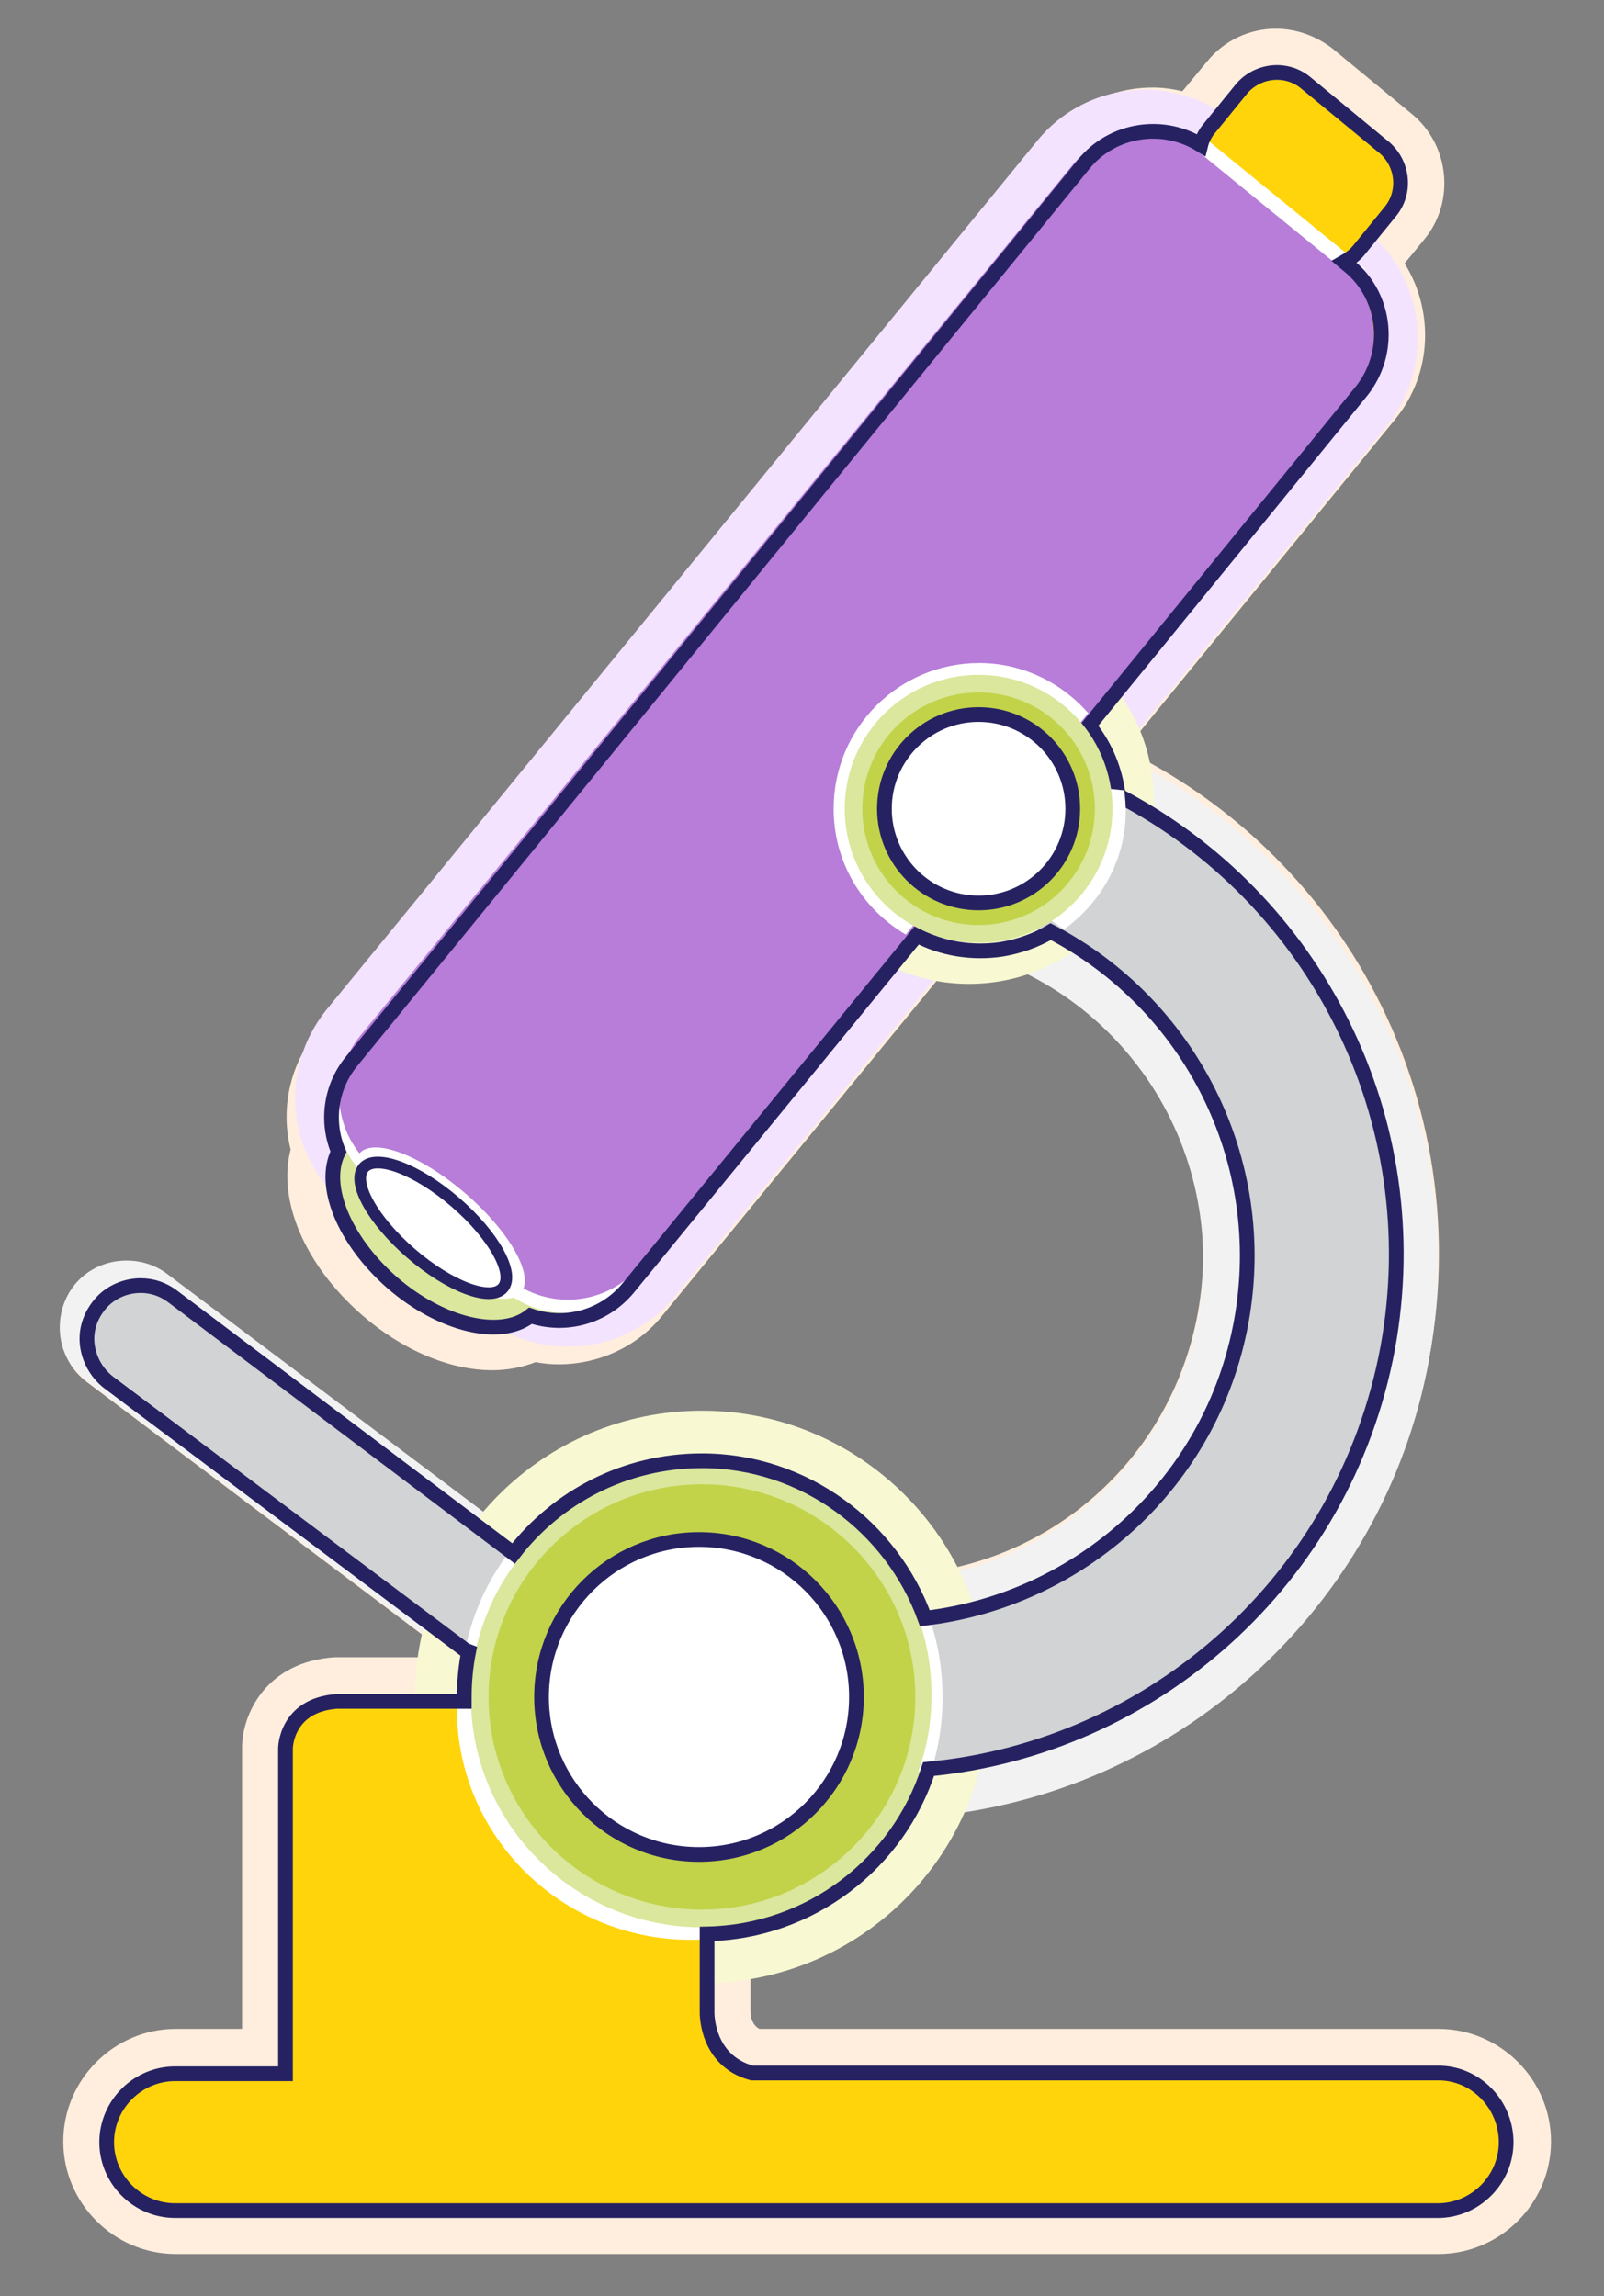 <?xml version="1.0" encoding="utf-8"?>
<!-- Generator: Adobe Illustrator 19.1.0, SVG Export Plug-In . SVG Version: 6.00 Build 0)  -->
<svg version="1.1" id="Layer_1" xmlns="http://www.w3.org/2000/svg" xmlns:xlink="http://www.w3.org/1999/xlink" x="0px" y="0px"
	 width="218px" height="312px" viewBox="-196 241 218 312" style="enable-background:new -196 241 218 312;" xml:space="preserve">
<rect x="-196" y="241" width="218" height="312" fill="#808080" stroke="none"/>
<style type="text/css">
	.st0{display:none;}
	.st1{display:inline;}
	.st2{fill:#1C75BC;}
	.st3{fill:#17669B;}
	.st4{fill:#60AEE1;}
	.st5{fill:#A7A9AC;}
	.st6{fill:#F1F2F2;}
	.st7{fill:#0F4968;}
	.st8{fill:#939598;}
	.st9{fill:#58595B;}
	.st10{fill:#3DB0D7;}
	.st11{fill:#14597F;}
	.st12{fill:#2499C1;}
	.st13{fill:#124960;}
	.st14{fill:#FFFFFF;}
	.st15{fill:#FFEEDD;}
	.st16{fill:#F2F2F2;}
	.st17{fill:#F3E3FF;}
	.st18{fill:#F8F8D3;}
	.st19{fill:none;stroke:#262262;stroke-width:2.381;stroke-miterlimit:10;}
	.st20{fill:none;stroke:#262262;stroke-width:2;stroke-miterlimit:10;}
	.st21{fill:#FFD40B;}
	.st22{fill:#DAE79C;}
	.st23{fill:#B77DD8;}
	.st24{fill:#D1D3D4;}
	.st25{fill:#C2D34A;}
	.st26{fill:#FFFFFF;stroke:#262262;stroke-width:2;stroke-miterlimit:10;}
	.st27{fill:#C2D34A;stroke:#DAE79C;stroke-width:2.392;stroke-miterlimit:10;}
	.st28{fill:#FFFFFF;stroke:#262262;stroke-width:1.593;stroke-miterlimit:10;}
	.st29{display:inline;fill:#F8F8D3;}
	.st30{display:inline;fill:#F2F2F2;}
	.st31{display:inline;fill:#E2F4FD;}
	.st32{display:inline;fill:#FFEEDD;}
	.st33{display:inline;fill:#DAE79C;}
	.st34{display:inline;fill:#D1D3D4;}
	.st35{display:inline;fill:#FFFFFF;}
	.st36{display:inline;fill:#B0E2F6;}
	.st37{display:inline;fill:#FFFFFF;stroke:#262262;stroke-width:2;stroke-miterlimit:10;}
	.st38{display:inline;fill:#FBBA63;}
	.st39{display:inline;fill:none;stroke:#262262;stroke-width:2;stroke-miterlimit:10;}
	.st40{display:inline;fill:#262262;}
</style>
<g id="Layer_3" class="st0">
	<g class="st1">
		<g>
			<path class="st2" d="M-403.5,257.6c-13.7,1.4-23.7,13.7-22.3,27.4l1,10l6.6,64l14.1-1.5l-6.6-64h-0.1l-0.7-6.9
				c-0.8-7.9,5-15,12.8-15.8l9.3-1l-1.4-13.6L-403.5,257.6z"/>
			<path class="st3" d="M-398.9,270.4l9-0.9l-0.7-7.2l-9.9,1c-10.5,1.1-18.2,10.6-17.1,21.1l0.8,7.7l5.1,49.2l0,0l2.3,21.6l5.8-0.6
				l-2.3-22.1l0,0l-4.9-47.2h-0.1l-0.7-6.9C-412.6,278.4-406.8,271.3-398.9,270.4z"/>
			<path class="st4" d="M-422,295l-1-10c-1.4-13.7,8.6-26,22.3-27.4l10.1-1v-0.3l-12.9,1.3c-13.7,1.4-23.7,13.7-22.3,27.4l1,10
				l6.6,64l2.8-0.3L-422,295z"/>
			<path class="st5" d="M-381.6,274h-4.9c-6.2,0-11.3-5.1-11.3-11.3l0,0c0-6.2,5.1-11.3,11.3-11.3h4.9c6.2,0,11.3,5.1,11.3,11.3l0,0
				C-370.2,268.9-375.3,274-381.6,274z"/>
			<path class="st5" d="M-381.6,274h-4.9c-6.2,0-11.3-5.1-11.3-11.3l0,0c0-6.2,5.1-11.3,11.3-11.3h4.9c6.2,0,11.3,5.1,11.3,11.3l0,0
				C-370.2,268.9-375.3,274-381.6,274z"/>
			<path class="st6" d="M-386.5,253.4h4.9c5.9,0,10.7,4.5,11.3,10.3c0-0.3,0.1-0.7,0.1-1.1c0-6.2-5.1-11.3-11.3-11.3h-4.9
				c-6.2,0-11.3,5.1-11.3,11.3c0,0.4,0,0.7,0.1,1.1C-397.2,258-392.4,253.4-386.5,253.4z"/>
			<path class="st7" d="M-395.5,262.8l-3.2,0.3c0.1,2.7,1,5.1,2.6,7l5.3-0.5l-0.4-4C-392.9,265-394.3,264.1-395.5,262.8z"/>
			<path class="st8" d="M-381.6,266.2h-4.9c-4.8,0-9-3.1-10.6-7.4c-0.5,1.2-0.7,2.6-0.7,4c0,6.2,5.1,11.3,11.3,11.3h4.9
				c6.2,0,11.3-5.1,11.3-11.3c0-1.4-0.3-2.7-0.7-4C-372.6,263.1-376.7,266.2-381.6,266.2z"/>
			<path class="st5" d="M-397.8,262.2c0,0.3,0,0.6,0.1,1h27.5c0-0.3,0.1-0.6,0.1-1c0-1.9-0.5-3.6-1.5-5.1h-24.6
				C-397.3,258.6-397.8,260.4-397.8,262.2z"/>
			<ellipse class="st9" cx="-377" cy="262.6" rx="2.6" ry="4.6"/>
			<ellipse cx="-376.8" cy="262.6" rx="1.5" ry="2.8"/>
			<path class="st8" d="M-379.6,262.6c0-2.1,0.8-3.9,1.9-4.4c-0.2-0.1-0.4-0.2-0.7-0.2c-1.4,0-2.6,2.1-2.6,4.6s1.1,4.6,2.6,4.6
				c0.2,0,0.5-0.1,0.7-0.2C-378.8,266.5-379.6,264.7-379.6,262.6z"/>
		</g>
		<g>
			<path class="st2" d="M-295.9,257.6c13.7,1.4,23.7,13.7,22.3,27.4l-1,10l-6.6,64l-14.1-1.5l6.6-64h0.1l0.7-6.9
				c0.8-7.9-5-15-12.8-15.8l-9.3-1l1.4-13.6L-295.9,257.6z"/>
			<path class="st3" d="M-300.5,270.4l-9-0.9l0.7-7.2l9.9,1c10.5,1.1,18.2,10.6,17.1,21.1l-0.8,7.7l-5.1,49.2l0,0l-2.3,21.6
				l-5.8-0.6l2.3-22.1l0,0l4.9-47.2h0.1l0.7-6.9C-286.9,278.4-292.6,271.3-300.5,270.4z"/>
			<path class="st4" d="M-277.5,295l1-10c1.4-13.7-8.6-26-22.3-27.4l-10.1-1v-0.3l12.9,1.3c13.7,1.4,23.7,13.7,22.3,27.4l-1,10
				l-6.6,64l-2.8-0.3L-277.5,295z"/>
			<path class="st5" d="M-317.8,274h4.9c6.2,0,11.3-5.1,11.3-11.3l0,0c0-6.2-5.1-11.3-11.3-11.3h-4.9c-6.2,0-11.3,5.1-11.3,11.3l0,0
				C-329.2,268.9-324.1,274-317.8,274z"/>
			<path class="st5" d="M-317.8,274h4.9c6.2,0,11.3-5.1,11.3-11.3l0,0c0-6.2-5.1-11.3-11.3-11.3h-4.9c-6.2,0-11.3,5.1-11.3,11.3l0,0
				C-329.2,268.9-324.1,274-317.8,274z"/>
			<path class="st6" d="M-312.9,253.4h-4.9c-5.9,0-10.7,4.5-11.3,10.3c0-0.3-0.1-0.7-0.1-1.1c0-6.2,5.1-11.3,11.3-11.3h4.9
				c6.2,0,11.3,5.1,11.3,11.3c0,0.4,0,0.7-0.1,1.1C-302.2,258-307,253.4-312.9,253.4z"/>
			<path class="st7" d="M-303.9,262.8l3.2,0.3c-0.1,2.7-1,5.1-2.6,7l-5.3-0.5l0.4-4C-306.5,265-305.1,264.1-303.9,262.8z"/>
			<path class="st8" d="M-317.8,266.2h4.9c4.8,0,9-3.1,10.6-7.4c0.5,1.2,0.7,2.6,0.7,4c0,6.2-5.1,11.3-11.3,11.3h-4.9
				c-6.2,0-11.3-5.1-11.3-11.3c0-1.4,0.3-2.7,0.7-4C-326.8,263.1-322.7,266.2-317.8,266.2z"/>
			<path class="st5" d="M-301.6,262.2c0,0.3,0,0.6-0.1,1h-27.5c0-0.3-0.1-0.6-0.1-1c0-1.9,0.5-3.6,1.5-5.1h24.6
				C-302.1,258.6-301.6,260.4-301.6,262.2z"/>
			<ellipse class="st9" cx="-322.4" cy="262.6" rx="2.6" ry="4.6"/>
			<ellipse cx="-322.6" cy="262.6" rx="1.5" ry="2.8"/>
			<path class="st8" d="M-319.8,262.6c0-2.1-0.8-3.9-1.9-4.4c0.2-0.1,0.4-0.2,0.7-0.2c1.4,0,2.6,2.1,2.6,4.6s-1.1,4.6-2.6,4.6
				c-0.2,0-0.5-0.1-0.7-0.2C-320.6,266.5-319.8,264.7-319.8,262.6z"/>
		</g>
		<path class="st10" d="M-297.9,433.6L-297.9,433.6h-0.3c-1.3-0.1-2.5-0.1-3.8-0.1c-0.8,0-1.6,0-2.4,0.1h-1.2
			c-0.3,0-0.5-0.1-0.8-0.1H-388c-3.7,0-6.8,3.1-6.8,6.8c0,3.7,3.1,6.8,6.8,6.8h81.5c0.2,0,0.3,0,0.5,0l8.4-0.1
			c20.7,2.2,36.8,19.8,36.8,41.1c0,22.8-18.5,41.3-41.3,41.3c-21.3,0-38.8-16.1-41.1-36.7c-0.6,3.1-3.4,5.5-6.7,5.5
			c-3.3,0-6-2.3-6.7-5.4c2.4,28,25.8,49.9,54.4,49.9c30.2,0,54.6-24.5,54.6-54.6C-247.4,459.3-269.6,435.7-297.9,433.6z"/>
		<rect x="-382.8" y="442.6" class="st11" width="83.6" height="4.5"/>
		<path class="st11" d="M-257.4,487.6c0-24.9-20.2-45-45-45c-7.1,0-13.8,1.6-19.7,4.5h15.7c0.2,0,0.3,0,0.5,0l8.4-0.1
			c20.7,2.2,36.8,19.8,36.8,41.1c0,22.8-18.5,41.3-41.3,41.3c-21.3,0-38.8-16.1-41.1-36.7c0,0.1-0.1,0.2-0.1,0.3
			c0.1-0.5,0.2-1.1,0.2-1.6v-23.5c-2.9,6-4.6,12.7-4.6,19.8c0,24.9,20.2,45,45,45C-277.6,532.6-257.4,512.5-257.4,487.6z
			 M-346.2,497.1c0.1-0.1,0.2-0.1,0.3-0.2C-346,497-346.1,497-346.2,497.1z M-345.5,496.6c0.1-0.1,0.3-0.2,0.4-0.3
			C-345.2,496.4-345.4,496.5-345.5,496.6z M-344.9,496.1c0.2-0.2,0.3-0.4,0.5-0.6C-344.5,495.7-344.7,495.9-344.9,496.1z
			 M-343.1,493c-0.1,0.3-0.2,0.7-0.3,1C-343.3,493.6-343.2,493.3-343.1,493z M-343.5,494c-0.1,0.3-0.3,0.6-0.5,0.9
			C-343.8,494.6-343.6,494.3-343.5,494z M-344,494.9c-0.1,0.1-0.2,0.3-0.3,0.4C-344.2,495.2-344.1,495.1-344,494.9z"/>
		<rect x="-383.5" y="433.6" class="st12" width="86.1" height="5"/>
		<path class="st12" d="M-349.7,498.1L-349.7,498.1c-3.7,0-6.8-3.1-6.8-6.8v-81.5c0-3.7,3.1-6.8,6.8-6.8l0,0c3.7,0,6.8,3.1,6.8,6.8
			v81.5C-342.9,495.1-346,498.1-349.7,498.1z"/>
		<rect x="-346.2" y="406.3" class="st11" width="3.2" height="90.9"/>
		<path class="st10" d="M-346.2,498.1v-91.9h-4.7L-351,498v-1.1c0,0,0.3,3.1,0.7,3.9c0.3,0.8,3.2-1.7,3.2-1.7l1.2,0.3L-346.2,498.1z
			"/>
		<path class="st11" d="M-295,353.2c-2.8,26.7-28.7,45-54.7,43.8c-25.1,1-52-17.2-54.7-43.8l-13.9,3.9c3.6,34.5,34.7,54.9,68.6,54.5
			c35.1,0.1,65-20,68.6-54.5L-295,353.2z"/>
		<path class="st11" d="M-295,353.2c-2.8,26.7-28.7,45-54.7,43.8c-25.1,1-52-17.2-54.7-43.8l-13.9,3.9c3.6,34.5,34.7,54.9,68.6,54.5
			c35.1,0.1,65-20,68.6-54.5L-295,353.2z"/>
		<path class="st12" d="M-284,356.3c-4.7,31.5-32.9,51.4-65.7,51.4c-31.7,0.3-61-19.8-65.7-51.4l-2.9,0.8
			c3.6,34.5,34.7,54.9,68.6,54.5c35.1,0.1,65-20,68.6-54.5L-284,356.3z"/>
		<path class="st13" d="M-295,353.2c-2.8,26.7-28.7,45-54.7,43.8c-25.1,1-52-17.2-54.7-43.8l-5.8,1.6c3,29.3,32.6,49.2,60.1,48.1
			c28.6,1.2,57.6-18.9,60.7-48.2"/>
		<circle class="st11" cx="-413.8" cy="440.8" r="31.3"/>
		<circle class="st12" cx="-413.8" cy="441" r="26.4"/>
		<circle class="st14" cx="-413.8" cy="441.4" r="18.2"/>
		<path class="st12" d="M-298.1,433.6L-298.1,433.6h-0.3c-0.1,0-0.2,0-0.2,0v4.8c25.3,2.1,45.2,23.3,45.2,49.2
			c0,27.3-22.1,49.4-49.4,49.4c-23.7,0-43.4-16.7-48.2-38.9c-2.8-0.5-5-2.6-5.6-5.3c2.4,28,25.8,49.9,54.4,49.9
			c30.2,0,54.6-24.5,54.6-54.6C-247.5,459.3-269.8,435.7-298.1,433.6z"/>
		<polygon class="st12" points="-356.6,491.8 -356.5,493.5 -354.5,498 -350.9,498.1 -353.1,493.5 		"/>
		<path class="st10" d="M-351,496.5c0,0,0,1.1,0,1.7s1.1,0.6,1.1,0.6l0.4-1.5L-351,496.5z"/>
		<path class="st10" d="M-351,498.2c0,0,0.3,1.9,0.8,1.7c0.5-0.1-0.2-2.3-0.2-2.3L-351,498.2z"/>
	</g>
</g>
<g id="icon1">
	<g id="Layer_5">
	</g>
</g>
<g id="icons2">
	<g id="Layer_6">
		<path class="st15" d="M-172.1,547.3c-8.4,0-15.3-6.9-15.3-15.3s6.9-15.3,15.3-15.3h9v-38.2c0-4.6,3.3-11.7,12.6-12.3
			c0.1,0,0.3,0,0.4,0h2.1c0.1,0,0.3,0,0.4,0h0.2c0.1,0,0.3,0,0.4,0h8.5c0.1-0.9,0.3-1.7,0.5-2.6l-46.2-34.8c-4-3-4.8-8.7-1.8-12.7
			c1.7-2.3,4.4-3.6,7.3-3.6c2,0,3.9,0.6,5.5,1.8l43.4,32.7c7.2-8.5,17.9-13.6,29.2-13.6c14.4,0,27.5,8.1,34,20.7
			c17-3.7,30.2-17.2,33.4-34.7c4.1-22.5-9.8-44.2-31.5-50l-41.3,50.4c-3.4,4.2-8.6,6.6-14.1,6.6c-1,0-2.1-0.1-3.1-0.3
			c-1.8,0.7-3.8,1.1-5.9,1.1c-5.7,0-12.2-2.7-17.7-7.5c-7.8-6.8-11.5-15.6-9.7-22.5c-1.4-5.5-0.1-11.5,3.5-15.9l99.6-121.8
			c3.5-4.2,8.6-6.6,14.1-6.6c1.4,0,2.7,0.2,4,0.5l3.4-4.1c2.3-2.8,5.7-4.4,9.3-4.4c2.8,0,5.5,1,7.7,2.7l10.8,8.9
			c5.1,4.2,5.9,11.9,1.7,17l-2.7,3.3c4,6.4,3.8,15-1.3,21.2l-36.7,44.9c13.5,6.6,24.8,17.1,32.4,30.2c9.1,15.7,12.3,34.2,9,52.1
			c-5.9,32.1-31.9,56.9-63.9,61.6c-5.1,11.8-15.8,20.2-28.4,22.4v5.2l0,0l0,0c0,0.8,0.3,1.8,1.2,2.3h92.3c8.4,0,15.3,6.9,15.3,15.3
			s-6.9,15.3-15.3,15.3H-172.1z"/>
		<path class="st16" d="M-70.5,487.8c-1.8,0-3.6-0.9-4.7-2.3c-1.2-1.6-1.6-3.7-0.9-5.7c1-2.7,1.4-5.6,1.4-8.4c0-2.8-0.5-5.6-1.4-8.2
			c-0.6-1.7-0.4-3.6,0.6-5.1s2.6-2.5,4.4-2.7c18.9-2.1,34.4-16.6,37.9-35.3c2.1-11.4-0.4-23-6.9-32.5c-6.6-9.6-16.5-16-27.9-18.1
			c-1.6-0.3-3-1.2-3.9-2.5s-1.2-2.9-1-4.5l3.7-20.3c0.3-1.6,1.2-3,2.5-3.9c1-0.7,2.2-1,3.4-1c0.4,0,0.8,0,1.1,0.1
			c40.8,7.9,67.9,47.6,60.4,88.5c-6.2,33.6-34.3,59.1-68.3,62C-70.2,487.8-70.3,487.8-70.5,487.8z"/>
		<path class="st17" d="M-118.8,424c-4.3,0-8.6-1.5-11.9-4.2l-18.3-15c-3.9-3.2-6.3-7.7-6.8-12.7s1-9.9,4.1-13.8L-55,260.1
			c3.6-4.4,8.9-6.9,14.6-6.9c4.3,0,8.6,1.5,11.9,4.2l18.3,15c3.9,3.2,6.3,7.7,6.8,12.7s-1,9.9-4.1,13.8l-96.8,118.3
			C-107.8,421.5-113.2,424-118.8,424z"/>
		<path class="st16" d="M-119.5,475c-2,0-3.9-0.6-5.5-1.8l-59.3-44.6c-1.9-1.5-3.2-3.6-3.5-6s0.3-4.8,1.7-6.7
			c1.7-2.3,4.4-3.6,7.3-3.6c2,0,3.9,0.6,5.5,1.8l59.3,44.6c1.9,1.5,3.2,3.6,3.5,6s-0.3,4.8-1.7,6.7C-114,473.7-116.7,475-119.5,475
			L-119.5,475z"/>
		<path class="st18" d="M-100.6,510.5c-21.5,0-39-17.5-39-38.9c0-21.5,17.5-38.9,39-38.9s39,17.5,39,38.9
			C-61.6,493.1-79.1,510.5-100.6,510.5z"/>
		<path class="st18" d="M-64.3,374.7c-13.8,0-25.1-11.2-25.1-25c0-13.8,11.2-25,25.1-25c13.8,0,25.1,11.2,25.1,25
			C-39.3,363.5-50.5,374.7-64.3,374.7z"/>
	</g>
	<circle class="st19" cx="-100.8" cy="471.4" r="31.5"/>
	<circle class="st20" cx="-63" cy="352.8" r="14.2"/>
	<path class="st21" d="M-0.5,522.7h-93.3c-6.3-1.7-6.1-8.3-6.1-8.3v-10.6c14.1-0.3,26-9.6,30.1-22.4c30.5-2.9,56.5-25.6,62.4-57.2
		c6.3-34.3-13.4-67.4-45.2-78.9l41.6-51.1c4.2-5.2,3.5-12.9-1.7-17.1l-0.6-0.5c0.7-0.4,1.4-0.9,1.9-1.5l4.4-5.4
		c2.1-2.6,1.7-6.4-0.8-8.6l-10.8-8.9c-2.6-2.1-6.4-1.7-8.6,0.8l-4.4,5.4c-0.6,0.7-1,1.5-1.2,2.3c-5.1-3.2-12-2.2-15.9,2.6
		l-99.5,121.9c-2.9,3.5-3.5,8.3-1.8,12.3c-2.3,4.5,0.7,12,7.3,17.8c6.7,5.8,14.8,7.7,18.8,4.5c4.7,1.6,10,0.2,13.3-3.8l43.5-53.2
		c26.9,5,44.7,30.8,39.7,57.7c-4,21.9-21.9,37.8-43,40.3c-4.5-12.4-16.4-21.4-30.3-21.4c-11.9,0-22.3,6.5-27.9,16.1l-48.3-36.4
		c-1.4-1-3.3-0.7-4.3,0.6c-1,1.4-0.7,3.3,0.6,4.3l49.4,37.2c-1.1,3.3-1.7,6.7-1.7,10.4c0,0.2,0,0.4,0,0.6H-147c-0.3,0-0.7,0-1.1,0
		h-2.1c-7,0.5-7,6.4-7,6.4v44.2h-15c-5.1,0-9.3,4.2-9.3,9.3s4.2,9.3,9.3,9.3H-0.6c5.1,0,9.3-4.2,9.3-9.3S4.6,522.7-0.5,522.7z"/>
	<polygon class="st22" points="-148.7,390.8 -150.8,390.8 -150.8,396.1 -150.8,398.3 -150.9,401.4 -150.9,404.2 -149.8,408 
		-147.2,410.5 -144.1,414.1 -141.4,416.4 -137.8,418.7 -133.4,420.6 -128.6,421.3 -125.8,420.7 -123.9,419.8 -122.4,420.2 
		-119.9,420.4 -115.1,419.4 -113.1,418.7 -112.1,416.8 	"/>
	<path class="st14" d="M-127.3,416.5l-18.3-15c-5.5-4.5-6.3-12.6-1.8-18l96.7-118.2c4.5-5.5,12.6-6.3,18-1.8l18.3,15
		c5.5,4.5,6.3,12.6,1.8,18l-96.6,118.2C-113.7,420.2-121.8,421-127.3,416.5z"/>
	<path class="st23" d="M-126.9,414.7l-18.3-15c-5.5-4.5-6.3-12.6-1.8-18l96.7-118.2c4.5-5.5,12.6-6.3,18-1.8l18.3,15
		c5.5,4.5,6.3,12.6,1.8,18l-96.7,118.2C-113.4,418.4-121.5,419.2-126.9,414.7z"/>
	
		<rect x="-35.6" y="268.6" transform="matrix(-0.775 -0.632 0.632 -0.775 -209.058 464.741)" class="st14" width="27.6" height="2"/>
	<g>
		<path class="st24" d="M-63.2,343.2l-3.7,20.3c26.8,5,44.6,30.7,39.6,57.6c-4,21.9-22,37.8-43.1,40.2c1.1,3.2,1.7,6.6,1.7,10.2
			c0,3.7-0.6,7.2-1.8,10.4c30.7-2.6,57.1-25.4,62.9-57.1C-0.6,386.8-25.5,350.5-63.2,343.2z"/>
	</g>
	<path class="st24" d="M-180.6,428l50.7,38.2c3,2.2,7.2,1.6,9.5-1.3l0,0c2.2-3,1.6-7.2-1.3-9.5l-50.7-38.2c-3-2.2-7.2-1.6-9.5,1.3
		l0,0C-184.1,421.5-183.5,425.7-180.6,428z"/>
	<ellipse class="st14" cx="-102.1" cy="473.2" rx="31.8" ry="31.4"/>
	<g>
		<path class="st25" d="M-100.6,501.7c-16.7,0-30.2-13.5-30.2-30.1s13.5-30.1,30.2-30.1c16.7,0,30.2,13.5,30.2,30.1
			S-83.9,501.7-100.6,501.7z"/>
		<path class="st22" d="M-100.6,442.7c16,0,29,13,29,28.9s-13,28.9-29,28.9s-29-13-29-28.9S-116.6,442.7-100.6,442.7 M-100.6,440.3
			c-17.3,0-31.4,14-31.4,31.3c0,17.3,14.1,31.3,31.4,31.3s31.4-14,31.4-31.3C-69.2,454.3-83.3,440.3-100.6,440.3L-100.6,440.3z"/>
	</g>
	<path class="st14" d="M-69.7,460.9c-0.5,0.1-0.9,0.1-1.4,0.2c1.1,3.2,1.7,6.6,1.7,10.2c0,3.7-0.6,7.2-1.8,10.4
		c0.6-0.1,1.2-0.1,1.8-0.2c1-3.1,1.5-6.4,1.5-9.8C-67.9,467.9-68.5,464.2-69.7,460.9z"/>
	<path class="st14" d="M-133.4,469.4c0.4,0.1,0.9,0.2,1.3,0.4c0.3-3.4,1.1-6.7,2.5-10c1.4-3.4,3.4-6.3,5.7-8.9
		c-0.6-0.2-1.1-0.4-1.7-0.5c-2.1,2.5-3.9,5.3-5.2,8.4C-132.3,462.3-133.1,465.9-133.4,469.4z"/>
	<path class="st20" d="M-0.5,522.7h-93.3c-6.3-1.7-6.1-8.3-6.1-8.3v-10.6c14.1-0.3,26-9.6,30.1-22.4c30.5-2.9,56.5-25.6,62.4-57.2
		c5.7-31.1-9.9-61.2-36.6-75.1c0-0.2,0-0.4-0.1-0.6c-0.5-3.4-1.9-6.4-3.9-8.9l37-45.4c4.2-5.2,3.5-12.9-1.7-17.1l-0.6-0.5
		c0.7-0.4,1.4-0.9,1.9-1.5l4.4-5.4c2.1-2.6,1.7-6.4-0.8-8.6l-10.8-8.9c-2.6-2.1-6.4-1.7-8.6,0.8l-4.4,5.4c-0.6,0.7-1,1.5-1.2,2.3
		c-5.1-3.2-12-2.2-15.9,2.6l-99.5,121.9c-2.9,3.5-3.5,8.3-1.8,12.3c-2.3,4.5,0.7,12,7.3,17.8c6.7,5.8,14.8,7.7,18.8,4.5
		c4.7,1.6,10,0.2,13.3-3.8l39.2-47.9c3.4,1.8,7.4,2.5,11.5,1.9c2.4-0.4,4.7-1.2,6.7-2.4c18.8,9.8,29.9,31,25.9,53
		c-4,21.9-21.9,37.8-43,40.3c-4.5-12.4-16.4-21.4-30.3-21.4c-10.4,0-19.7,4.9-25.6,12.6l-46.3-34.9c-1.3-1-2.8-1.5-4.4-1.5
		c-2.3,0-4.5,1.1-5.8,2.9c-1.2,1.6-1.7,3.5-1.4,5.4s1.3,3.6,2.8,4.8l48.5,36.4c0.5,0.4,0,0,0.5,0.2c-0.4,2-0.6,4.1-0.6,6.2
		c0,0.2,0,0.4,0,0.6H-147c-0.3,0-0.7,0-1.1,0h-2.1c-7,0.5-7,6.4-7,6.4v44.2h-15c-5.1,0-9.3,4.2-9.3,9.3s4.2,9.3,9.3,9.3H-0.6
		c5.1,0,9.3-4.2,9.3-9.3S4.6,522.7-0.5,522.7z"/>
	<path class="st14" d="M-72.9,368l24.8-30.1c-3.6-4.1-8.9-6.8-14.8-6.8c-10.9,0-19.8,8.8-19.8,19.8C-82.7,358.2-78.8,364.5-72.9,368
		z"/>
	<g>
		<path class="st14" d="M-48.1,347.9l-6,17.5l2.7,1.9c5-3.6,8.4-9.4,8.4-16.1c0-1-0.1-1.9-0.2-2.8L-48.1,347.9z"/>
	</g>
	<circle class="st26" cx="-101" cy="471.6" r="21.4"/>
	<circle class="st27" cx="-63" cy="350.9" r="17"/>
	
		<ellipse transform="matrix(0.757 0.653 -0.653 0.757 232.963 187.888)" class="st14" cx="-136.3" cy="407.3" rx="14.5" ry="5.3"/>
	
		<ellipse transform="matrix(0.757 0.653 -0.653 0.757 233.105 188.666)" class="st28" cx="-137.2" cy="407.9" rx="12.5" ry="4.6"/>
	<circle class="st26" cx="-63" cy="350.9" r="12.8"/>
</g>
<g id="Layer_7" class="st0">
	<path class="st29" d="M143.5,813.6c-5.3,0-9.6-4.3-9.6-9.6v-45.4c-3.8-4.8-6.4-10.4-7.7-16.4c-0.4-2-0.7-4.1-0.8-6.2
		c-0.2-0.9-0.2-1.8-0.2-2.7v-82.4c0-6.8,5.5-12.3,12.3-12.3h3c0.8,0,1.6,0.1,2.3,0.2v-2.5c0-6.8,5.5-12.3,12.3-12.3h6.9
		c0.8,0,1.6,0.1,2.3,0.2v-2.8c0-6.8,5.5-12.3,12.3-12.3h6.9c6.8,0,12.3,5.5,12.3,12.3v1.2c0.8-0.1,1.5-0.2,2.3-0.2h6.9
		c6.8,0,12.3,5.5,12.3,12.3v49c1.6-0.8,3.5-1.2,5.4-1.2c0.7,0,1.3,0.1,2,0.2l6.3,1c3.2,0.5,6.1,2.3,8,5s2.7,5.9,2.2,9.2v0.2
		l-11.2,43c-0.3,1.7-1.9,6-21,18.1c-1.4,1.2-2.8,2.4-4.3,3.4V804c0,5.3-4.3,9.6-9.6,9.6H143.5z"/>
	<rect x="115.4" y="779.8" class="st30" width="99.7" height="132.6"/>
	<path class="st31" d="M111.9,903.9c-5,0-9-4-9-9v-36c-1.2-0.9-2.4-1.8-3.5-2.8c-16.9-10.7-18.3-14.5-18.6-16.2L71,802.2V802
		c-0.5-3,0.2-6,2-8.5s4.4-4.1,7.4-4.6l5.5-0.9c0.6-0.1,1.2-0.1,1.8-0.1c1.5,0,2.8,0.3,4.1,0.8v-42c0-6.3,5.1-11.4,11.4-11.4h6
		c0.5,0,1,0,1.4,0.1v-0.3c0-6.3,5.1-11.4,11.4-11.4h6c6.3,0,11.4,5.1,11.4,11.4v1.7c0.5-0.1,0.9-0.1,1.4-0.1h6
		c6.3,0,11.4,5.1,11.4,11.4v1.4c0.5-0.1,0.9-0.1,1.4-0.1h2.6c6.3,0,11.4,5.1,11.4,11.4V833c0,0.8-0.1,1.6-0.2,2.4
		c-0.1,1.9-0.3,3.7-0.7,5.5c-1.1,5.3-3.4,10.3-6.7,14.5V895c0,5-4,9-9,9h-45.1V903.9z"/>
	<rect x="93.9" y="869.7" class="st29" width="88.6" height="42.7"/>
	<path class="st32" d="M219.6,905c-4.4,0-8-3.6-8-8v-26.6c-0.7-0.6-1.5-1.2-2.2-1.8c-13.2-8.3-14.2-11.4-14.5-13l-7.4-28.4V827
		c-0.4-2.6,0.2-5.2,1.7-7.3s3.8-3.5,6.4-4l4.2-0.7c0.5-0.1,1.1-0.1,1.6-0.1c0.6,0,1.3,0.1,1.9,0.2V785c0-5.4,4.4-9.8,9.8-9.8h4.4
		c0.5-4.9,4.7-8.8,9.8-8.8h4.5c5.4,0,9.8,4.4,9.8,9.8l0,0h4.4c5.4,0,9.7,4.3,9.8,9.6h1.8c5.4,0,9.8,4.4,9.8,9.8v54.6
		c0,0.6-0.1,1.3-0.2,2c-0.1,1.4-0.3,2.7-0.5,4.1v0.2c-0.9,4-2.6,7.8-5.1,11.1v29.5c0,4.4-3.6,8-8,8L219.6,905L219.6,905z"/>
	<rect x="202.6" y="877.7" class="st31" width="69.7" height="34.7"/>
	<path class="st33" d="M137.5,643.6h3c4,0,7.3,3.3,7.3,7.3v-14.6c0-4,3.3-7.3,7.3-7.3h6.9c4,0,7.3,3.3,7.3,7.3v-14.9
		c0-4,3.3-7.3,7.3-7.3h6.9c4,0,7.3,3.3,7.3,7.3v13.3c0-4,3.3-7.3,7.3-7.3h6.9c4,0,7.3,3.3,7.3,7.3v66.6c0,0.4,0.3,0.7,0.2,1
		c0.3,0.3-0.1,2.2,0.2,2.5l2.8-11.2c0.6-4,4.4-6.7,8.4-6l6.3,1c4,0.6,6.7,4.4,6,8.4l-11.1,43c-0.4,2.3-10,9.4-19.1,15.1
		c-2,1.8-4.2,3.4-6.3,4.9v44c0,2.5-2.1,4.6-4.6,4.6h-51.6c-2.5,0-4.6-2.1-4.6-4.6v-47.2c-3.8-4.3-6.5-9.6-7.8-15.7l0,0
		c-0.4-1.9-0.6-3.8-0.7-5.7c-0.1-0.7-0.2-1.4-0.2-2.1v-27.8v-21.6v-33C130.2,646.9,133.5,643.6,137.5,643.6z"/>
	<rect x="120.4" y="784.8" class="st34" width="89.7" height="122.6"/>
	<path class="st35" d="M112.3,899.4c-3,0-5.5-2.5-5.5-5.5v-37.5c-1.7-1.2-3.3-2.5-4.9-3.8c-3-1.9-16.3-10.5-17.2-14L75,801.2v-0.1
		c-0.3-2.1,0.2-4.1,1.4-5.9c1.2-1.7,3-2.8,5.1-3.2l5.5-0.9c0.4-0.1,0.8-0.1,1.3-0.1c3.5,0,6.6,2.4,7.6,5.7v-50.2
		c0-4.3,3.5-7.9,7.9-7.9h6c1.8,0,3.5,0.6,4.9,1.7V735c0-4.3,3.5-7.9,7.9-7.9h6c4.3,0,7.9,3.5,7.9,7.9v6.8c1.3-1.1,3-1.7,4.9-1.7h6
		c4.3,0,7.9,3.5,7.9,7.9v6.5c1.3-1.1,3-1.7,4.9-1.7h2.6c4.3,0,7.9,3.5,7.9,7.9v71.7c0,0.6-0.1,1.3-0.2,2c-0.1,1.7-0.3,3.5-0.6,5.1
		c-1.1,5.1-3.4,9.9-6.8,13.9V894c0,3-2.5,5.5-5.5,5.5L112.3,899.4L112.3,899.4z"/>
	<path class="st35" d="M162.4,754.3h-2.6c-3.5,0-6.4,2.9-6.4,6.4v-12.8c0-3.5-2.9-6.4-6.4-6.4h-6c-3.5,0-6.4,2.9-6.4,6.4v-13.1
		c0-3.5-2.9-6.4-6.4-6.4h-6c-3.5,0-6.4,2.9-6.4,6.4v11.6c0-3.5-2.9-6.4-6.4-6.4h-6c-3.5,0-6.4,2.9-6.4,6.4v58.3
		c0,0.3-0.2,0.6-0.2,0.9c-0.2,0.3,0.1,1.9-0.2,2.2l-2.5-9.9c-0.6-3.5-3.9-5.9-7.4-5.3l-5.5,0.9c-3.5,0.6-5.9,3.9-5.3,7.4l9.8,37.6
		c0.3,2,8.8,8.3,16.7,13.3c1.8,1.6,3.6,3,5.6,4.3v38.6c0,2.2,1.8,4,4,4h45.2c2.2,0,4-1.8,4-4v-41.4c3.3-3.8,5.7-8.4,6.8-13.7l0,0
		c0.4-1.7,0.6-3.4,0.6-5c0.1-0.6,0.2-1.2,0.2-1.8v-24.4v-19v-28.9C168.8,757.2,165.9,754.3,162.4,754.3z"/>
	<path class="st36" d="M162.4,754.3h-2.6c-3.5,0-6.4,2.9-6.4,6.4v-12.8c0-3.5-2.9-6.4-6.4-6.4h-6c-3.5,0-6.4,2.9-6.4,6.4v-13.1
		c0-3.5-2.9-6.4-6.4-6.4h-6c-3.5,0-6.4,2.9-6.4,6.4v11.6c0-3.5-2.9-6.4-6.4-6.4h-6c-3.5,0-6.4,2.9-6.4,6.4v58.3
		c0,0.3-0.2,0.6-0.2,0.9c-0.2,0.3,0.1,1.9-0.2,2.2l-2.5-9.9c-0.6-3.5-3.9-5.9-7.4-5.3l-5.5,0.9c-3.5,0.6-5.9,3.9-5.3,7.4l9.8,37.6
		c0.3,2,8.8,8.3,16.7,13.3c1.8,1.6,3.6,3,5.6,4.3v38.6c0,2.2,1.8,4,4,4h45.2c2.2,0,4-1.8,4-4v-41.4c3.3-3.8,5.7-8.4,6.8-13.7l0,0
		c0.4-1.7,0.6-3.4,0.6-5c0.1-0.6,0.2-1.2,0.2-1.8v-24.4v-19v-28.9C168.8,757.2,165.9,754.3,162.4,754.3z"/>
	<rect x="98.9" y="874.7" class="st33" width="78.6" height="32.7"/>
	<path class="st35" d="M219.5,901.7c-2.3,0-4.2-1.9-4.2-4.2v-28.8c-1.3-0.9-2.6-1.9-3.8-2.9c-2.3-1.4-12.6-8.1-13.2-10.8l-7.5-28.8
		v-0.1c-0.3-1.6,0.1-3.2,1.1-4.5c0.9-1.3,2.3-2.2,3.9-2.4l5.3-1.1c0.3-0.1-0.3,0,0,0c2.7,0,5,2.1,5.7,4.7l4.5-31.8
		c0-3.3,7.5,4.4,10.8,4.4l2.5-4.9c1.4,0,1.7-4.9,2.8-4.1l-0.8-3.8c0-3.3,1.3,0.5,4.6,0.5l0.8-5c3.3,0,2-1.7,2,1.6l3.2,8.7
		c1-0.8,3.8-0.4,5.3-0.4l3,2.8c3.3,0,0.8-3.5,0.8-0.2l3.2,5.4c1-0.8,2.6,1.2,4,1.2l3.6,2.8c3.3,0-1.3-1.5-1.3,1.8l-1,48.7
		c0,0.5,1.1,2.4,1,2.9c-0.1,1.3,4.4,1.1,4.1,2.3c-0.8,3.9-2.3,7.3-4.9,10.3l3.2,31.4c0,2.3-1.9,4.2-4.2,4.2L219.5,901.7L219.5,901.7
		z"/>
	<polygon class="st35" points="209.6,864.5 209.6,883 217,883 217,868.3 	"/>
	<circle class="st37" cx="207.5" cy="803.4" r="10.1"/>
	<path class="st38" d="M257.7,790.7h-2c-2.7,0-4.8,2.2-4.8,4.8V786c0-2.7-2.2-4.8-4.8-4.8h-4.5c-2.7,0-4.8,2.2-4.8,4.8v-9.9
		c0-2.7-2.2-4.8-4.8-4.8h-4.5c-2.7,0-4.8,2.2-4.8,4.8v8.8c0-2.7-2.2-4.8-4.8-4.8h-4.5c-2.7,0-4.8,2.2-4.8,4.8V829
		c0,0.3-0.2,0.4-0.1,0.7c-0.2,0.2,0.1,1.5-0.1,1.7l-1.9-7.4c-0.4-2.6-2.8-4.6-5.5-4.2l-4.3,0.9c-2.6,0.4-4.4,2.9-4,5.6l7.4,28.4
		c0.2,1.5,6.6,6.2,12.6,10c1.3,1.2,2.8,2.3,4.2,3.2v29.2c0,1.7,1.4,3,3,3h34.2c1.7,0,3-1.4,3-3v-31.3c2.5-2.9,4.3-6.4,5.2-10.4l0,0
		c0.3-1.3,0.4-2.5,0.5-3.8c0.1-0.4,0.1-0.9,0.1-1.4v-18.4v-14.3v-21.8C262.6,792.9,260.4,790.7,257.7,790.7z"/>
	<rect x="207.6" y="882.7" class="st36" width="59.7" height="24.7"/>
	<path class="st39" d="M256.8,882.7v-16c2.5-2.9,4.3-6.4,5.2-10.4l0,0c0.3-1.3,0.4-2.5,0.5-3.8c0.1-0.4,0.1-0.9,0.1-1.4v-18.4v-14.3
		v-21.8c0-2.7-2.2-4.8-4.8-4.8h-2c-1.9,0-3.6,1.1-4.4,2.8h-0.5V787c0-2.7-2.2-4.8-4.8-4.8h-4.5c-2.3,0-4.2,1.6-4.7,3.7h-0.2v-8.7
		c0-2.7-2.2-4.8-4.8-4.8h-4.5c-2.7,0-4.8,2.2-4.8,4.8v8.7l0,0c-0.1-2.6-2.2-4.7-4.8-4.7h-4.5c-2.3,0-4.2,1.6-4.7,3.7h-8.7V760
		c2.2-1.5,4.3-3.1,6.3-4.9c9-5.7,18.7-12.9,19.1-15.1l11.2-42.9c0.6-4-2.1-7.8-6-8.4l-6.3-1c-4-0.6-7.8,2.1-8.4,6l-2.3,9.1v-1.2
		h-0.9c0-0.1,0-0.1,0-0.2v-66.6c0-4-3.3-7.3-7.3-7.3h-6.9c-4,0-7.2,3.2-7.3,7.2l0,0v-13.1c0-4-3.3-7.3-7.3-7.3h-6.9
		c-4,0-7.3,3.3-7.3,7.3v13.1h-0.2c-0.8-3.2-3.7-5.6-7.1-5.6h-6.9c-4,0-7.3,3.3-7.3,7.3v11.4h-0.7c-1.2-2.5-3.7-4.2-6.6-4.2h-3
		c-4,0-7.3,3.3-7.3,7.3v33v21.6v23.3c-0.7-0.2-1.4-0.4-2.1-0.4h-6c-3.5,0-6.4,2.9-6.4,6.4v11.5l0,0c-0.1-3.5-2.9-6.3-6.4-6.3h-6
		c-3.5,0-6.4,2.9-6.4,6.4v58.3c0,0.1,0,0.1,0,0.2h-0.8v1l-2-8c-0.6-3.5-3.9-5.9-7.4-5.3l-5.5,0.9c-3.5,0.6-5.9,3.9-5.3,7.4l9.8,37.6
		c0.3,2,8.8,8.3,16.7,13.3c1.8,1.6,3.6,3,5.6,4.3v18.4h-9.1v32.7h21.5h57.1H208h2.4h57.2v-24.7h-10.8V882.7z M210,864.1
		c0.8,0.5,1.6,1,2.3,1.5c1.3,1.2,2.8,2.3,4.2,3.2v13.9H210V864.1z"/>
	<rect x="169.4" y="783.8" class="st35" width="29.2" height="2"/>
	<rect x="108.8" y="873.8" class="st35" width="69.5" height="1.9"/>
	<rect x="217.6" y="882" class="st35" width="38.2" height="1.7"/>
	<rect x="206.2" y="882" class="st35" width="2.8" height="1.4"/>
	<rect x="177.7" y="873.8" class="st35" width="1.9" height="32.4"/>
	<rect x="114.7" y="747.5" class="st35" width="1.9" height="38.3"/>
	<rect x="134.6" y="742.3" class="st35" width="1.9" height="43.5"/>
	<rect x="153.4" y="755" class="st35" width="1.9" height="30.8"/>
	<rect x="189.8" y="635.6" class="st35" width="2" height="47.8"/>
	<rect x="168.4" y="635.6" class="st35" width="1.9" height="47.8"/>
	<rect x="146.4" y="648.1" class="st35" width="2.3" height="35.3"/>
	<rect x="206.2" y="882.7" class="st35" width="1.4" height="23.5"/>
	<rect x="221.5" y="786.8" class="st35" width="1.9" height="30"/>
	<rect x="207.3" y="785.8" class="st35" width="1.9" height="45.5"/>
	<rect x="235.8" y="786.8" class="st35" width="1.9" height="30"/>
	<rect x="250" y="794.6" class="st35" width="1.9" height="22.3"/>
	<circle class="st37" cx="164.4" cy="891.1" r="7.8"/>
	<circle class="st37" cx="255.8" cy="895" r="4.8"/>
	<polygon class="st40" points="97.8,814.3 97.1,814.3 96.9,803.5 97.8,803.5 	"/>
	<polygon class="st40" points="211.3,710.9 212.2,710.9 212.4,700.1 211.3,700.1 	"/>
	<polygon class="st35" points="208.2,831.3 207.9,831.3 207.8,820.6 208.2,820.6 	"/>
	<path class="st34" d="M207.3,814.5v10.9c0,0-0.3-4.6-1.7-5.8C204.2,818.4,207.3,814.5,207.3,814.5z"/>
	<polygon class="st38" points="207.1,827.8 208.2,832.5 205.2,832.5 206.2,828.3 	"/>
</g>
<g id="Layer_10">
	<g id="Layer_11">
	</g>
</g>
<g id="Layer_8">
	<g id="Layer_9">
	</g>
</g>
<g id="guide">
</g>
</svg>
